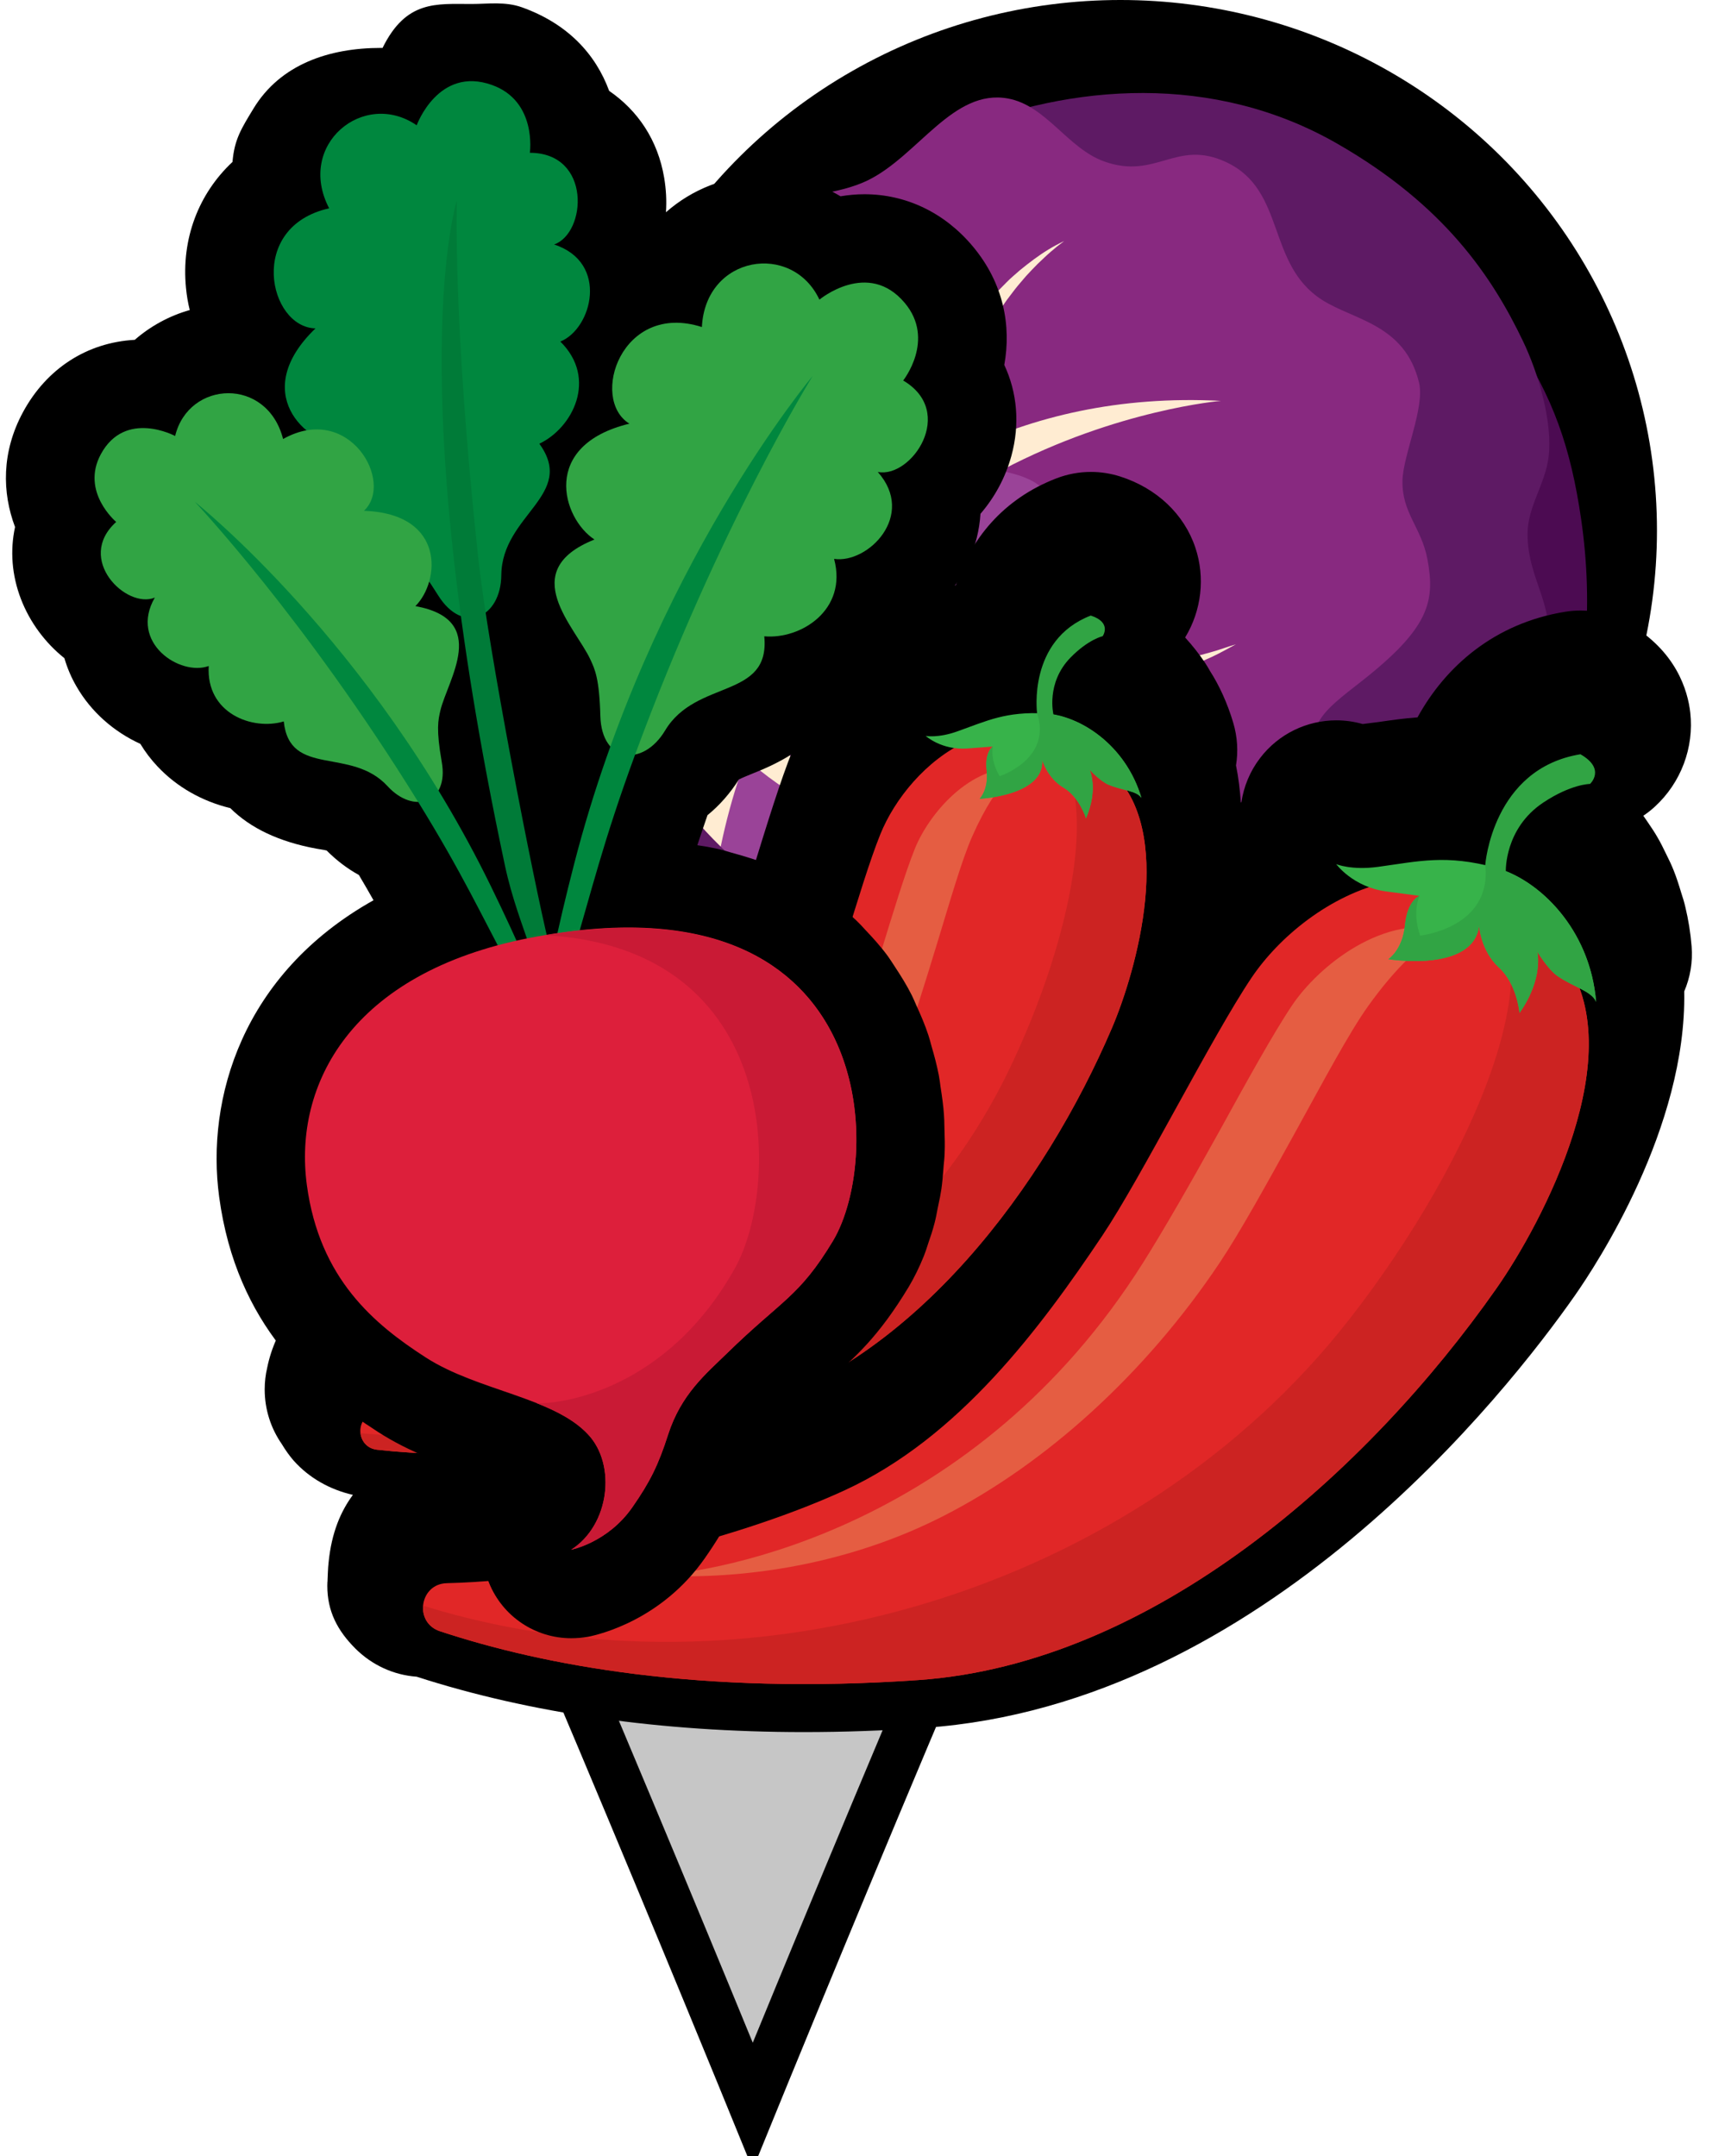 <?xml version="1.0" encoding="utf-8"?>
<!-- Generator: Adobe Illustrator 16.0.0, SVG Export Plug-In . SVG Version: 6.00 Build 0)  -->
<!DOCTYPE svg PUBLIC "-//W3C//DTD SVG 1.1//EN" "http://www.w3.org/Graphics/SVG/1.1/DTD/svg11.dtd">
<svg version="1.1" xmlns="http://www.w3.org/2000/svg" xmlns:xlink="http://www.w3.org/1999/xlink" x="0px" y="0px" width="36px"
	 height="45px" viewBox="0 0 36 45" enable-background="new 0 0 36 45" xml:space="preserve">
<g id="Calque_1">
	<path fill="#C6C6C6" stroke="#000000" stroke-miterlimit="10" d="M24.203,22.85c0,1.382-0.367,2.682-1.018,3.814
		c-1.443,2.5-7.475,17.29-7.475,17.29s-6.036-14.792-7.473-17.29c-0.653-1.132-1.023-2.432-1.023-3.814
		c0-4.424,3.802-8.008,8.498-8.008C20.406,14.842,24.203,18.426,24.203,22.85z"/>
</g>
<g id="Calque_2" display="none">
	<path display="inline" d="M35.932,16.05c0.431-3.813-1.256-6.4-2.901-7.828c0.108-0.253,0.253-0.817,0.333-1.106
		c0.135-0.483,0.02-0.978-0.269-1.343c0.148-0.766-0.313-1.531-1.078-1.743L17.769,0.056c-0.764-0.213-1.556,0.2-1.824,0.933
		c-0.856,0.322-0.935,1.034-1.182,1.919c-0.02,0.07-0.022,0.141-0.032,0.211C12.583,3.49,9.8,4.833,8.195,8.316
		c-2.074,4.509-0.59,15.674,0.308,20.19c0.107,0.564,0.525,1.02,1.08,1.176c14.806,4.127-2.121-0.594,14.107,3.934
		c1.129,0.313,1.682-0.602,2.506-1.572C29.606,28.047,35.412,20.647,35.932,16.05z"/>
	<g display="inline">
		
			<rect x="16.669" y="3.441" transform="matrix(0.963 0.269 -0.269 0.963 2.23 -6.279)" fill="#FFFFCC" width="14.791" height="3.142"/>
	</g>
	<g display="inline">
		<path fill="#FF9900" d="M25.043,31.064c-0.586,0.693-0.946,1.094-0.946,1.094L9.988,28.225c0,0-0.101-0.531-0.245-1.426
			C9.131,23.055,7.721,12.963,9.569,8.948c2.286-4.966,6.95-4.407,6.95-4.407l14.248,3.972c0,0,4.274,1.934,3.664,7.367
			C33.933,20.272,27.505,28.178,25.043,31.064z"/>
	</g>
	<g display="inline">
		<path fill="#FFCC00" d="M30.767,8.513l-7.126-1.986l-6.598,23.665l7.054,1.967c0,0,0.36-0.4,0.946-1.094
			c2.462-2.887,8.89-10.792,9.388-15.185C35.041,10.446,30.767,8.513,30.767,8.513z"/>
	</g>
	<g display="inline">
		<path fill="#FFFFFF" d="M31.063,10.587c1.883,7-0.442,10.743-6.926,16.839c5.501-6.426,7.932-9.819,4.463-17.5L31.063,10.587z"/>
	</g>
	<polygon display="inline" points="19.5,19.916 19.41,28.704 12.454,33.013 5.587,28.532 5.677,19.745 12.632,15.436 	"/>
	<polygon display="inline" fill="#FF9900" points="6.462,27.992 6.541,20.308 12.622,16.542 18.625,20.458 18.547,28.14 
		12.465,31.907 	"/>
	<polygon display="inline" points="13.413,7.468 13.324,16.256 6.368,20.565 -0.5,16.085 -0.411,7.297 6.546,2.988 	"/>
	<polygon display="inline" fill="#FFCC00" points="0.375,15.543 0.454,7.86 6.535,4.094 12.538,8.01 12.46,15.692 6.378,19.459 	"/>
</g>
<g id="Calque_8">
	<ellipse cx="23.383" cy="11.071" rx="11.197" ry="11.071"/>
</g>
<g id="Calque_7">
	<g>
		<path fill="#5E1A64" d="M12.704,13.063c0.843,5.42,4.417,8.822,9.068,8.976c5.242,0.171,8.423-1.381,10.173-5.485
			C33.917,11.926,12.704,13.063,12.704,13.063z"/>
		<g>
			<g>
				<g>
					<path fill="#4C0B52" d="M29.846,19.991c-0.497,0.405-1.568,0.403-2.208,0.442c-0.679,0.042-1.365-0.288-2.043-0.222
						c-1.061,0.101-2.104,1.13-3.042,0.524c-0.651-0.422-0.777-1.409-1.362-1.938c-0.832-0.75-1.447-0.1-2.215-0.928
						c-0.916-0.989-0.102-2.263-0.89-3.369c-0.449-0.634-1.359-1.091-1.26-2.327c0.042-0.523,0.737-1.277,0.904-1.764
						c0.214-0.625-0.056-1.04,0.032-1.707c0.117-0.873,0.391-1.342,1.959-1.86c0.928-0.305,1.222-0.381,1.453-1.392
						C21.464,4.187,22,4.079,22.503,4.101c0.644,0.029,0.907,0.225,1.524,0.205c0.937-0.031,1.236-1.031,2.213-0.779
						c1.058,0.272,1.172,1.113,2.053,1.642c0.494,0.296,1.088,0.228,1.614,0.462c0.667,0.298,1.262,0.783,1.684,1.418
						c0.83,1.247,1.191,2.306,1.406,3.783C33.534,14.507,32.312,17.986,29.846,19.991z"/>
				</g>
			</g>
		</g>
		<g>
			<g>
				<g>
					<path fill="#5E1A64" d="M19.932,2.746c-0.595,0.247-1.216,0.5-1.583,1.019c-0.388,0.553-0.46,1.305-0.868,1.843
						c-0.639,0.844-2.071,1.19-2.034,2.297c0.025,0.771,0.813,1.389,0.966,2.157c0.217,1.094-0.667,1.275-0.349,2.354
						c0.379,1.287,1.902,1.262,2.449,2.501c0.314,0.709,0.237,1.717,1.355,2.273c0.475,0.236,1.487,0.042,1.994,0.153
						c0.652,0.143,0.87,0.588,1.492,0.86c0.814,0.355,1.362,0.368,2.625-0.688c0.747-0.625,0.965-0.835,1.957-0.504
						c1.244,0.414,1.616,0.016,1.858-0.42c0.309-0.558,0.277-0.883,0.616-1.395c0.513-0.776,1.532-0.509,1.823-1.465
						c0.313-1.034-0.354-1.568-0.354-2.587c0.001-0.571,0.369-1.038,0.439-1.604c0.088-0.717-0.205-1.734-0.534-2.42
						c-0.646-1.35-1.647-2.843-3.877-4.122C25.329,1.517,22.353,1.745,19.932,2.746z"/>
				</g>
			</g>
		</g>
		<g>
			<g>
				<path fill="#882980" d="M14.512,5.795c0.375-0.584,0.831-1.155,1.466-1.443c0.676-0.309,1.479-0.264,2.144-0.594
					c1.044-0.516,1.769-1.911,2.914-1.702c0.799,0.146,1.245,1.041,2.008,1.314c1.088,0.39,1.501-0.475,2.548,0.015
					c1.248,0.584,0.836,2.123,1.992,2.87c0.661,0.428,1.733,0.507,2.03,1.729c0.127,0.517-0.332,1.512-0.345,2.044
					c-0.015,0.682,0.394,0.973,0.521,1.645c0.165,0.882,0.039,1.438-1.384,2.553c-0.843,0.659-1.116,0.847-1.021,1.905
					c0.116,1.324-0.393,1.639-0.909,1.816c-0.662,0.227-0.993,0.143-1.613,0.406c-0.939,0.399-0.919,1.474-1.99,1.618
					c-1.159,0.157-1.549-0.602-2.614-0.761c-0.596-0.087-1.176,0.213-1.785,0.195c-0.773-0.022-1.533-0.251-2.167-0.692
					c-1.246-0.865-2.29-2.001-2.958-3.345C12.029,12.714,12.662,8.686,14.512,5.795z"/>
			</g>
			<g>
				<path fill="#9A4398" d="M22.649,14.85c0.225-0.757-0.209-1.449-0.438-2.204c-0.249-0.825,0.171-1.894-0.475-2.471
					c-0.438-0.39-1.142-0.304-1.633-0.627c-0.637-0.421-0.758-1.419-1.469-1.696c-0.733-0.286-1.441,0.395-2.123,0.786
					c-0.639,0.369-1.363-0.12-2.011,0.234c-0.855,0.467-1.468,1.483-1.827,2.45c-0.106,1.472,0.098,2.89,0.673,4.046
					c0.668,1.344,1.711,2.48,2.958,3.345c0.642,0.446,1.389,0.667,2.153,0.69c0.087-0.421,0.165-0.832,0.609-0.982
					c0.592-0.203,1.352,0.019,1.792-0.422c0.405-0.405,0.25-1.102,0.521-1.604C21.75,15.711,22.428,15.592,22.649,14.85z"/>
			</g>
			<path fill="#FFECD2" d="M22.208,5.032c-0.099,0.072-0.194,0.148-0.285,0.228c-0.092,0.079-0.178,0.165-0.266,0.247
				c-0.085,0.086-0.168,0.172-0.249,0.261c-0.076,0.093-0.158,0.181-0.23,0.275c-0.07,0.096-0.147,0.187-0.213,0.286
				c-0.064,0.1-0.132,0.197-0.194,0.297l-0.173,0.308c-0.057,0.103-0.103,0.212-0.153,0.317c-0.053,0.104-0.09,0.214-0.129,0.324
				c-0.038,0.11-0.086,0.216-0.111,0.33L20.11,8.239c-0.028,0.111-0.041,0.227-0.063,0.34C20.028,8.693,20.003,8.806,20,8.922
				l-0.024,0.345c-0.016,0.114-0.002,0.231-0.004,0.346l0.006,0.347l0.002,0.144l-0.111,0.097l-1.118,0.972
				c-0.369,0.325-0.742,0.651-1.096,0.982l0.013-0.469c0.113,0.112,0.254,0.238,0.391,0.351c0.138,0.116,0.281,0.226,0.429,0.332
				c0.146,0.107,0.296,0.208,0.449,0.306s0.31,0.189,0.468,0.278c0.159,0.087,0.319,0.171,0.484,0.248
				c0.164,0.076,0.331,0.15,0.5,0.216c0.083,0.036,0.168,0.066,0.254,0.096c0.085,0.03,0.171,0.062,0.259,0.086
				c0.173,0.058,0.348,0.104,0.525,0.149c0.177,0.039,0.354,0.08,0.534,0.104c0.181,0.034,0.362,0.044,0.545,0.066
				c0.183,0.011,0.365,0.026,0.549,0.022c0.185,0.006,0.367-0.011,0.552-0.019c0.093-0.006,0.185-0.018,0.276-0.026
				c0.093-0.008,0.185-0.019,0.276-0.036l0.275-0.044l0.273-0.059c0.186-0.034,0.363-0.089,0.546-0.138
				c0.182-0.048,0.357-0.117,0.54-0.17c-0.165,0.089-0.331,0.183-0.504,0.264c-0.174,0.076-0.347,0.16-0.527,0.222
				c-0.091,0.034-0.18,0.068-0.271,0.098l-0.278,0.081c-0.092,0.03-0.186,0.052-0.279,0.072c-0.095,0.021-0.188,0.045-0.284,0.063
				c-0.191,0.028-0.383,0.064-0.576,0.076c-0.194,0.022-0.39,0.026-0.585,0.033c-0.194-0.002-0.391-0.005-0.586-0.026
				c-0.195-0.012-0.389-0.043-0.583-0.071c-0.192-0.036-0.386-0.071-0.575-0.121c-0.097-0.023-0.189-0.051-0.283-0.08
				c-0.095-0.027-0.189-0.057-0.28-0.089c-0.372-0.125-0.732-0.282-1.081-0.46c-0.174-0.09-0.344-0.186-0.511-0.287
				c-0.167-0.102-0.332-0.207-0.491-0.32c-0.16-0.113-0.316-0.231-0.468-0.356c-0.153-0.127-0.296-0.248-0.449-0.402l-0.236-0.239
				l0.25-0.23c0.371-0.342,0.748-0.668,1.129-0.987c0.191-0.161,0.382-0.319,0.577-0.476c0.193-0.156,0.386-0.313,0.583-0.467
				l-0.108,0.24l0.012-0.38c0.007-0.126,0-0.253,0.023-0.378l0.054-0.375c0.012-0.126,0.048-0.249,0.077-0.372
				c0.033-0.123,0.057-0.247,0.097-0.366l0.125-0.358c0.038-0.122,0.103-0.231,0.153-0.347c0.054-0.113,0.106-0.229,0.175-0.334
				c0.065-0.108,0.125-0.218,0.195-0.322l0.218-0.307c0.08-0.097,0.162-0.191,0.242-0.285c0.082-0.096,0.174-0.181,0.259-0.27
				c0.086-0.089,0.184-0.168,0.276-0.25c0.097-0.08,0.194-0.155,0.293-0.229C21.774,5.267,21.984,5.136,22.208,5.032z"/>
			<path fill="#FFECD2" d="M15.963,7.165c-0.142,0.285-0.264,0.576-0.376,0.87c-0.109,0.293-0.212,0.589-0.293,0.89
				c-0.041,0.15-0.082,0.299-0.116,0.45c-0.034,0.15-0.063,0.301-0.088,0.454c-0.048,0.303-0.086,0.606-0.096,0.909
				c-0.012,0.303,0.006,0.604,0.042,0.899c0.037,0.296,0.103,0.586,0.194,0.866c0.183,0.561,0.482,1.076,0.867,1.527l0.153,0.178
				l-0.12,0.202l-0.513,0.861l-0.02-0.363c0.068,0.085,0.163,0.192,0.25,0.285c0.092,0.096,0.188,0.189,0.287,0.279
				c0.197,0.181,0.406,0.352,0.625,0.508c0.219,0.159,0.446,0.305,0.683,0.438c0.118,0.068,0.237,0.131,0.359,0.192
				c0.123,0.059,0.245,0.119,0.372,0.169c0.125,0.056,0.253,0.101,0.382,0.149c0.13,0.044,0.258,0.094,0.391,0.129
				c0.131,0.042,0.265,0.075,0.399,0.108c0.135,0.032,0.271,0.06,0.407,0.087c0.137,0.023,0.273,0.051,0.411,0.065
				c0.14,0.02,0.278,0.033,0.419,0.046c0.14,0.017,0.28,0.017,0.422,0.027c0.142,0.008,0.282,0.006,0.426,0.013
				c-0.139,0.028-0.279,0.057-0.421,0.079c-0.142,0.018-0.284,0.041-0.427,0.049l-0.216,0.017c-0.072,0.005-0.144,0.004-0.216,0.006
				c-0.146,0.005-0.288-0.001-0.434-0.005c-0.145-0.005-0.29-0.017-0.435-0.035c-0.145-0.018-0.289-0.037-0.432-0.064
				c-0.145-0.023-0.287-0.058-0.43-0.089c-0.14-0.04-0.282-0.078-0.421-0.125c-0.139-0.044-0.276-0.097-0.414-0.149
				c-0.136-0.055-0.271-0.112-0.404-0.175c-0.133-0.064-0.264-0.131-0.392-0.205c-0.128-0.072-0.256-0.147-0.379-0.228
				c-0.123-0.081-0.243-0.166-0.362-0.254c-0.118-0.088-0.234-0.18-0.346-0.277c-0.111-0.098-0.22-0.198-0.326-0.303
				c-0.108-0.108-0.204-0.209-0.311-0.343l-0.134-0.171l0.113-0.193l0.509-0.864l0.033,0.381c-0.438-0.515-0.775-1.124-0.958-1.773
				c-0.092-0.325-0.148-0.658-0.171-0.991c-0.025-0.333-0.011-0.666,0.027-0.992c0.038-0.327,0.098-0.65,0.187-0.962
				c0.044-0.156,0.092-0.312,0.146-0.465c0.054-0.152,0.109-0.304,0.174-0.452c0.129-0.296,0.27-0.585,0.432-0.862
				C15.586,7.682,15.762,7.413,15.963,7.165z"/>
			<g>
				<path fill="#FFECD2" d="M25.48,8.367c-8.529-0.44-11.587,7.894-11.597,7.918c0.336,0.5,0.726,0.962,1.158,1.385
					C16.826,9.089,25.48,8.367,25.48,8.367z"/>
			</g>
		</g>
	</g>
</g>
<g id="Calque_4">
	<g id="Calque_5_-_copie">
		<g>
			<path fill="#31A444" d="M15.483,28.45c3.618-1.027,6.329-4.734,7.725-8c0.451-1.055,1.178-3.574,0.279-4.962
				c0.149,0.04,0.276,0.079,0.334,0.166c-0.072-0.244-0.179-0.458-0.302-0.653c-0.011-0.017-0.02-0.036-0.03-0.052
				c-0.123-0.184-0.265-0.34-0.416-0.477c-0.017-0.015-0.032-0.03-0.049-0.044c-0.156-0.134-0.321-0.241-0.488-0.324
				c-0.011-0.005-0.021,0.03-0.032,0.025C22.328,14.044,22.162,14,21.994,14H22v-0.087c0,0-0.17-0.657,0.35-1.188
				c0.375-0.383,0.667-0.446,0.667-0.446s0.201-0.286-0.25-0.431c-1.323,0.511-0.945,2.033-0.945,2.033
				C21.823,13.884,22,13.886,22,13.889c0,0.002,0,0.003,0,0.005c-1-0.008-1.266,0.166-1.843,0.372
				c-0.404,0.145-0.751,0.095-0.751,0.095s0.188,0.193,0.562,0.244c-0.729,0.424-1.308,1.147-1.574,1.807
				c-0.425,1.051-1.069,3.458-1.488,4.501c-0.663,1.646-1.573,3.619-3.183,4.818c-1.365,1.018-3.792,2.302-5.9,2.798
				C7.599,28.582,7.508,29,7.53,29c-0.002,0-0.004,0-0.006,0c0.005,0,0.035,0.035,0.053,0.076c0.016,0.033,0.02,0.052,0.046,0.08
				c0.058,0.064,0.138,0.102,0.245,0.113C9.599,29.463,12.143,29.399,15.483,28.45z"/>
			<path d="M35.173,18.934c-0.023-0.102-0.053-0.198-0.085-0.295c-0.05-0.167-0.103-0.333-0.161-0.476
				c-0.043-0.108-0.091-0.21-0.148-0.323c-0.062-0.129-0.125-0.257-0.186-0.36c-0.063-0.111-0.133-0.214-0.223-0.346
				c-0.024-0.036-0.05-0.072-0.075-0.108c0.086-0.057,0.167-0.121,0.243-0.191c0.544-0.5,0.819-1.233,0.737-1.963
				c-0.051-0.449-0.287-1.288-1.3-1.866c-0.304-0.173-0.646-0.263-0.991-0.263c-0.107,0-0.215,0.009-0.321,0.026
				c-1.475,0.24-2.496,1.14-3.08,2.204c-0.292,0.021-0.556,0.06-0.813,0.097l-0.332,0.042c-0.182-0.052-0.366-0.077-0.55-0.077
				c-0.61,0-1.205,0.28-1.592,0.789c-0.21,0.275-0.339,0.592-0.388,0.917c-0.004,0.003-0.008,0.007-0.012,0.011
				c-0.019-0.26-0.048-0.52-0.101-0.776c0.047-0.29,0.031-0.593-0.058-0.891c-0.119-0.402-0.292-0.78-0.482-1.075
				c-0.027-0.05-0.073-0.126-0.105-0.174c-0.124-0.186-0.264-0.363-0.417-0.53c0.342-0.562,0.423-1.253,0.213-1.877
				c-0.234-0.699-0.807-1.24-1.569-1.484c-0.199-0.063-0.404-0.095-0.61-0.095c-0.244,0-0.488,0.045-0.72,0.134
				c-1.118,0.431-1.798,1.28-2.099,2.229c-0.082,0.029-0.164,0.06-0.246,0.091l-0.119,0.056c-0.118-0.022-0.234-0.033-0.349-0.033
				c-0.687,0-1.295,0.387-1.66,1.023c-0.169,0.295-0.242,0.623-0.232,0.95c-0.334,0.422-0.609,0.886-0.802,1.365
				c-0.246,0.608-0.52,1.495-0.81,2.434c-0.248,0.802-0.503,1.631-0.68,2.071c-0.592,1.471-1.354,3.091-2.522,3.961
				c-1.208,0.9-3.369,2.032-5.165,2.455c-1.043,0.246-1.624,1.148-1.787,1.962C5.542,28.691,5.524,28.844,5.524,29
				c0,0.424,0.132,0.817,0.357,1.141c0.076,0.127,0.166,0.253,0.251,0.349c0.322,0.36,0.755,0.602,1.233,0.711
				c-0.248,0.335-0.447,0.781-0.508,1.417C6.844,32.705,6.836,33,6.835,33h0.003c-0.004,0-0.007,0.027-0.007,0.1
				c0,0.531,0.211,0.934,0.586,1.309c0.343,0.343,0.797,0.553,1.278,0.587c2.379,0.768,5.099,1.156,8.086,1.156
				c0.818,0,1.666-0.029,2.519-0.089c7.063-0.488,12.169-7.027,13.565-9.02c0.449-0.641,2.337-3.508,2.284-6.35
				c0.124-0.289,0.181-0.611,0.154-0.943C35.281,19.473,35.235,19.19,35.173,18.934z"/>
		</g>
	</g>
	<g id="Calque_5">
		<g>
			<g>
				<g>
					<g>
						<path fill="#E12727" d="M7.868,30.259c-0.435-0.049-0.475-0.67-0.049-0.771c2.109-0.496,4.533-1.738,5.898-2.756
							c1.61-1.199,2.514-3.172,3.177-4.818c0.419-1.043,1.053-3.451,1.478-4.501c0.593-1.467,2.617-3.264,4.795-1.331
							c1.396,1.237,0.539,4.204,0.041,5.37c-1.396,3.266-4.106,6.973-7.725,8C12.143,30.399,9.599,30.452,7.868,30.259z"/>
					</g>
					<g>
						<g>
							<path fill="#E55D42" d="M15.353,26.798c1.405-1.141,2.659-2.852,3.457-4.836c0.222-0.549,0.479-1.397,0.754-2.294
								c0.257-0.84,0.507-1.716,0.724-2.206c0.551-1.252,1.026-1.438,1.026-1.438c-1.091-0.072-1.938,0.993-2.218,1.682
								c-0.201,0.497-0.466,1.366-0.723,2.207c-0.274,0.897-0.548,1.738-0.754,2.294c-1.739,4.695-5.623,6.225-6.586,6.479
								C12.478,28.462,14.058,27.851,15.353,26.798z"/>
						</g>
					</g>
					<g>
						<path fill="#CC2322" d="M23.208,21.45c0.498-1.166,1.354-4.132-0.041-5.37c-0.597-0.529-1.182-0.777-1.729-0.831l0,0
							c1.79,0.52,1.001,4.26-0.422,7.167c-2.412,4.926-8.083,8.008-13.492,7.498c0.02,0.166,0.137,0.32,0.344,0.344
							c1.731,0.193,4.274,0.141,7.615-0.809C19.102,28.423,21.813,24.716,23.208,21.45z"/>
					</g>
				</g>
				<path fill="#37B34A" d="M22.664,17.079c0,0-0.132-0.441-0.47-0.641c-0.338-0.2-0.445-0.582-0.445-0.582
					c0.06,0.752-1.305,0.816-1.305,0.816s0.191-0.188,0.147-0.588c-0.045-0.399,0.13-0.502,0.13-0.502s0,0-0.534,0.04
					c-0.535,0.04-0.869-0.262-0.869-0.262s0.258,0.05,0.662-0.095c0.625-0.223,1.012-0.418,1.832-0.374
					c0.714,0.039,1.677,0.644,2.009,1.762c-0.1-0.152-0.404-0.155-0.688-0.276c-0.173-0.073-0.395-0.313-0.395-0.313
					S22.93,16.458,22.664,17.079z"/>
				<path fill="#31A444" d="M23.821,16.654c-0.307-1.031-1.146-1.62-1.836-1.736v-0.005c0,0-0.162-0.657,0.356-1.188
					c0.375-0.383,0.671-0.446,0.671-0.446s0.203-0.286-0.248-0.431c-1.323,0.511-1.121,2.033-1.121,2.033
					c0.002,0.003,0.002,0.005,0.002,0.008c0.312,0.959-0.782,1.311-0.782,1.311s-0.199-0.301-0.142-0.617
					c0,0-0.036,0.023-0.071,0.084c-0.042,0.073-0.083,0.2-0.059,0.418c0.044,0.399-0.147,0.588-0.147,0.588s1.364-0.064,1.305-0.816
					c0,0,0.107,0.382,0.445,0.581c0.338,0.2,0.47,0.642,0.47,0.642c0.266-0.621,0.075-1.014,0.075-1.014s0.222,0.239,0.395,0.313
					C23.417,16.499,23.722,16.501,23.821,16.654z"/>
			</g>
			<g>
				<g>
					<g>
						<path fill="#E12727" d="M9.18,34.046c-0.545-0.182-0.428-0.988,0.146-1.002c2.838-0.068,6.282-1.006,8.307-1.941
							c2.388-1.102,4.081-3.387,5.375-5.318c0.82-1.227,2.281-4.143,3.109-5.375c1.157-1.721,4.237-3.479,6.51-0.412
							c1.455,1.964-0.445,5.537-1.398,6.896c-2.671,3.811-7.148,7.832-12.065,8.172C14.623,35.38,11.347,34.763,9.18,34.046z"/>
					</g>
					<g>
						<g>
							<path fill="#E55D42" d="M19.712,31.63c2.109-1.082,4.179-2.939,5.738-5.268c0.432-0.645,0.992-1.662,1.586-2.738
								c0.557-1.008,1.113-2.063,1.523-2.634c1.045-1.455,1.705-1.567,1.705-1.567c-1.379-0.387-2.755,0.751-3.298,1.559
								c-0.392,0.583-0.967,1.625-1.522,2.635c-0.594,1.074-1.173,2.08-1.587,2.736c-3.498,5.553-8.89,6.465-10.195,6.531
								C15.576,32.987,17.767,32.63,19.712,31.63z"/>
						</g>
					</g>
					<g>
						<path fill="#CC2322" d="M31.228,26.894c0.953-1.359,2.854-4.932,1.398-6.896c-0.623-0.84-1.306-1.316-1.993-1.532h-0.001
							c2.156,1.148,0.135,5.733-2.477,9.077c-4.422,5.664-12.526,8.084-19.324,5.971c-0.02,0.217,0.088,0.447,0.349,0.533
							c2.167,0.717,5.443,1.334,9.982,1.02C24.079,34.726,28.557,30.704,31.228,26.894z"/>
					</g>
				</g>
				<path fill="#37B34A" d="M31.711,21.142c0,0-0.05-0.603-0.429-0.949c-0.38-0.347-0.414-0.867-0.414-0.867
					c-0.127,0.98-1.894,0.694-1.894,0.694s0.296-0.189,0.347-0.713c0.052-0.523,0.303-0.608,0.303-0.608s0,0-0.696-0.093
					c-0.696-0.094-1.042-0.57-1.042-0.57s0.316,0.133,0.873,0.057c0.861-0.117,1.41-0.263,2.451,0.016
					c0.904,0.242,1.975,1.277,2.1,2.802c-0.088-0.223-0.477-0.31-0.807-0.54c-0.202-0.142-0.421-0.508-0.421-0.508
					S32.22,20.417,31.711,21.142z"/>
				<path fill="#31A444" d="M33.31,20.91c-0.115-1.406-1.033-2.387-1.886-2.723l0.002-0.007c0,0-0.03-0.886,0.777-1.426
					c0.585-0.391,0.981-0.392,0.981-0.392s0.338-0.312-0.201-0.619c-1.836,0.299-1.986,2.305-1.986,2.305c0,0.004,0,0.007,0,0.011
					c0.14,1.313-1.359,1.469-1.359,1.469s-0.174-0.439-0.014-0.829c0,0-0.053,0.021-0.113,0.088
					c-0.074,0.082-0.161,0.234-0.189,0.521c-0.051,0.523-0.347,0.713-0.347,0.713s1.767,0.286,1.894-0.694
					c0,0,0.034,0.521,0.414,0.867c0.379,0.347,0.429,0.949,0.429,0.949c0.509-0.726,0.371-1.28,0.371-1.28s0.22,0.366,0.421,0.508
					C32.833,20.6,33.222,20.687,33.31,20.91z"/>
			</g>
		</g>
	</g>
	<g>
		<path d="M11.919,34.193c-0.743,0-1.429-0.449-1.714-1.159c-0.278-0.696-0.105-1.478,0.406-1.991
			c-0.031-0.014-0.062-0.027-0.094-0.04c-0.201-0.08-0.413-0.152-0.629-0.228c-0.627-0.216-1.336-0.46-2-0.888
			c-1.352-0.871-2.951-2.216-3.314-4.905c-0.276-2.044,0.477-4.654,3.221-6.192C7.701,18.623,7.6,18.448,7.49,18.263
			c-0.24-0.132-0.467-0.304-0.673-0.511c-0.071-0.018-0.146-0.026-0.216-0.039c-0.773-0.143-1.374-0.426-1.795-0.846
			c-0.584-0.141-1.114-0.439-1.517-0.868c-0.138-0.146-0.258-0.304-0.36-0.473c-0.551-0.251-1.027-0.667-1.332-1.197
			c-0.11-0.188-0.194-0.388-0.253-0.591c-0.397-0.318-0.718-0.744-0.907-1.235C0.246,12.006,0.208,11.49,0.314,11
			c-0.27-0.716-0.286-1.563,0.167-2.4c0.493-0.909,1.335-1.452,2.331-1.507c0.33-0.287,0.721-0.501,1.148-0.622
			C3.923,6.324,3.897,6.171,3.882,6.013C3.779,4.979,4.15,4.036,4.852,3.38c0.04-0.474,0.186-0.698,0.438-1.114
			C5.852,1.34,6.871,1,7.951,1c0.012,0,0.022,0,0.033,0c0.492-1,1.121-0.917,1.854-0.917c0.35,0,0.704-0.055,1.053,0.069
			c0.957,0.342,1.54,0.978,1.822,1.745c0.598,0.411,1.015,1.024,1.148,1.813c0.041,0.247,0.053,0.479,0.037,0.72
			c0.545-0.479,1.258-0.77,2.045-0.77c0.578,0,1.126,0.153,1.598,0.437c0.158-0.026,0.325-0.043,0.498-0.043
			c0.871,0,1.673,0.385,2.26,1.085c0.654,0.779,0.806,1.674,0.66,2.478c0.269,0.574,0.329,1.233,0.149,1.895
			c-0.125,0.458-0.352,0.871-0.646,1.212c-0.021,0.335-0.104,0.672-0.249,0.997c-0.234,0.523-0.611,0.962-1.066,1.276
			c-0.104,0.309-0.258,0.6-0.461,0.865c-0.328,0.428-0.762,0.763-1.254,0.981c-0.494,0.807-1.348,1.15-1.713,1.297
			c-0.094,0.038-0.226,0.092-0.299,0.129c-0.184,0.291-0.405,0.542-0.655,0.745c-0.077,0.221-0.146,0.429-0.212,0.627
			c0.145,0.021,0.277,0.044,0.403,0.072c0.103,0.022,0.198,0.05,0.294,0.079c0.313,0.087,0.574,0.166,0.812,0.262
			c0.099,0.041,0.182,0.082,0.265,0.125c0.264,0.125,0.5,0.244,0.711,0.38c0.086,0.055,0.164,0.112,0.239,0.173
			c0.203,0.145,0.41,0.305,0.593,0.479c0.066,0.063,0.125,0.126,0.182,0.19c0.166,0.174,0.332,0.358,0.477,0.556
			c0.033,0.045,0.113,0.167,0.143,0.215c0.123,0.186,0.251,0.389,0.357,0.602c0.022,0.045,0.08,0.174,0.099,0.221
			c0.088,0.191,0.178,0.4,0.248,0.615c0.022,0.067,0.044,0.146,0.064,0.225c0.058,0.196,0.113,0.401,0.153,0.611
			c0.014,0.073,0.025,0.153,0.035,0.235c0.032,0.207,0.06,0.399,0.072,0.59c0.006,0.076,0.008,0.158,0.009,0.24
			c0.008,0.24,0.012,0.397,0.005,0.552c-0.002,0.086-0.011,0.173-0.02,0.261l-0.008,0.102c-0.01,0.134-0.022,0.268-0.04,0.394
			c-0.016,0.107-0.036,0.209-0.059,0.311l-0.021,0.104c-0.019,0.101-0.038,0.201-0.063,0.295c-0.039,0.151-0.082,0.28-0.127,0.408
			c-0.038,0.121-0.066,0.204-0.096,0.279c-0.095,0.235-0.202,0.452-0.315,0.642c-0.633,1.048-1.122,1.475-1.688,1.968
			c-0.221,0.192-0.48,0.419-0.813,0.744l-0.164,0.157c-0.348,0.332-0.505,0.492-0.6,0.787c-0.258,0.805-0.518,1.331-0.992,2.01
			c-0.895,1.28-2.186,1.589-2.436,1.638C12.155,34.183,12.036,34.193,11.919,34.193z"/>
	</g>
</g>
<g id="Calque_3">
	<g>
		<g>
			<g>
				<path fill="#00873E" d="M11.256,9.261c0.694-0.328,1.223-1.357,0.438-2.132c0.662-0.265,1.024-1.65-0.13-2.026
					c0.678-0.238,0.785-1.911-0.506-1.914c0,0,0.154-1.077-0.79-1.415C9.146,1.372,8.696,2.615,8.696,2.615
					c-1.1-0.757-2.521,0.4-1.827,1.733C5.148,4.733,5.603,6.833,6.584,6.854C5.203,8.185,6.37,9.268,7.176,9.309
					c-1.088,1.399,0.586,1.78,1.193,2.205c0.185,0.129,0.36,0.248,0.774,0.911c0.521,0.836,1.311,0.472,1.319-0.423
					C10.476,10.741,12.033,10.334,11.256,9.261z"/>
				<path fill="#007B38" d="M9.534,4.19c0,0-1.177,3.628,1.003,13.872c0.149,0.699,0.377,1.271,0.541,1.766
					c0.08,0.238,0.439,0.137,0.38-0.109c-0.329-1.35-1.271-6.166-1.477-8.072C9.448,6.719,9.534,4.19,9.534,4.19z"/>
			</g>
			<g>
				<path fill="#31A444" d="M15.95,13.281c0.765,0.068,1.743-0.552,1.457-1.616c0.706,0.105,1.718-0.907,0.912-1.814
					c0.705,0.136,1.644-1.253,0.53-1.909c0,0,0.678-0.852,0.033-1.619c-0.766-0.915-1.781-0.069-1.781-0.069
					c-0.566-1.208-2.377-0.929-2.453,0.572c-1.68-0.538-2.348,1.503-1.513,2.017c-1.863,0.451-1.404,1.976-0.729,2.418
					c-1.646,0.657-0.395,1.831-0.085,2.505c0.095,0.205,0.187,0.396,0.208,1.179c0.027,0.984,0.893,1.069,1.352,0.301
					C14.529,14.165,16.078,14.602,15.95,13.281z"/>
				<path fill="#00873E" d="M16.959,7.849c0,0-3.389,4.027-4.973,10.168c-0.183,0.707-0.324,1.315-0.434,1.836
					c-0.054,0.254,0.314,0.35,0.389,0.102c0.408-1.362,0.638-2.367,1.314-4.207C15.006,10.991,16.959,7.849,16.959,7.849z"/>
			</g>
			<g>
				<path fill="#31A444" d="M5.922,15.058c-0.658,0.196-1.626-0.173-1.566-1.157c-0.599,0.219-1.668-0.488-1.125-1.428
					c-0.594,0.246-1.666-0.804-0.806-1.579c0,0-0.747-0.626-0.32-1.415c0.509-0.938,1.55-0.379,1.55-0.379
					c0.281-1.162,1.919-1.24,2.253,0.063c1.377-0.772,2.329,0.898,1.688,1.498c1.716,0.063,1.585,1.481,1.073,1.99
					c1.561,0.282,0.673,1.537,0.521,2.181c-0.045,0.197-0.092,0.383,0.029,1.071C9.373,16.772,8.629,17,8.089,16.41
					C7.327,15.578,6.046,16.238,5.922,15.058z"/>
				<path fill="#00873E" d="M4.066,10.474c0,0,3.692,2.925,6.18,8.026c0.287,0.588,0.521,1.098,0.711,1.533
					c0.092,0.213-0.216,0.363-0.325,0.159c-0.603-1.122-0.983-1.962-1.905-3.454C6.342,12.879,4.066,10.474,4.066,10.474z"/>
			</g>
		</g>
		<g>
			<g>
				<path fill="#DD1F3B" d="M6.404,24.735c0.265,1.961,1.408,2.906,2.484,3.6c1.088,0.699,2.674,0.829,3.393,1.613
					c0.584,0.633,0.44,1.886-0.361,2.398c0,0,0.762-0.148,1.275-0.884c0.371-0.532,0.546-0.888,0.748-1.519
					c0.273-0.846,0.791-1.269,1.23-1.698c1.145-1.119,1.502-1.17,2.209-2.343c1.072-1.783,0.952-7.751-6.335-6.325
					C7.318,20.307,6.122,22.645,6.404,24.735z"/>
			</g>
			<g>
				<path fill="#C91A35" d="M11.388,19.52c4.956,0.279,4.896,5.245,3.954,6.942c-1.416,2.55-3.627,2.847-4.141,2.826
					c0.432,0.17,0.816,0.371,1.08,0.66c0.584,0.633,0.44,1.886-0.361,2.398c0,0,0.762-0.148,1.275-0.884
					c0.371-0.532,0.546-0.888,0.748-1.519c0.273-0.846,0.791-1.269,1.23-1.698c1.145-1.119,1.502-1.17,2.209-2.343
					C18.438,24.149,18.334,18.348,11.388,19.52z"/>
			</g>
		</g>
	</g>
</g>
</svg>
